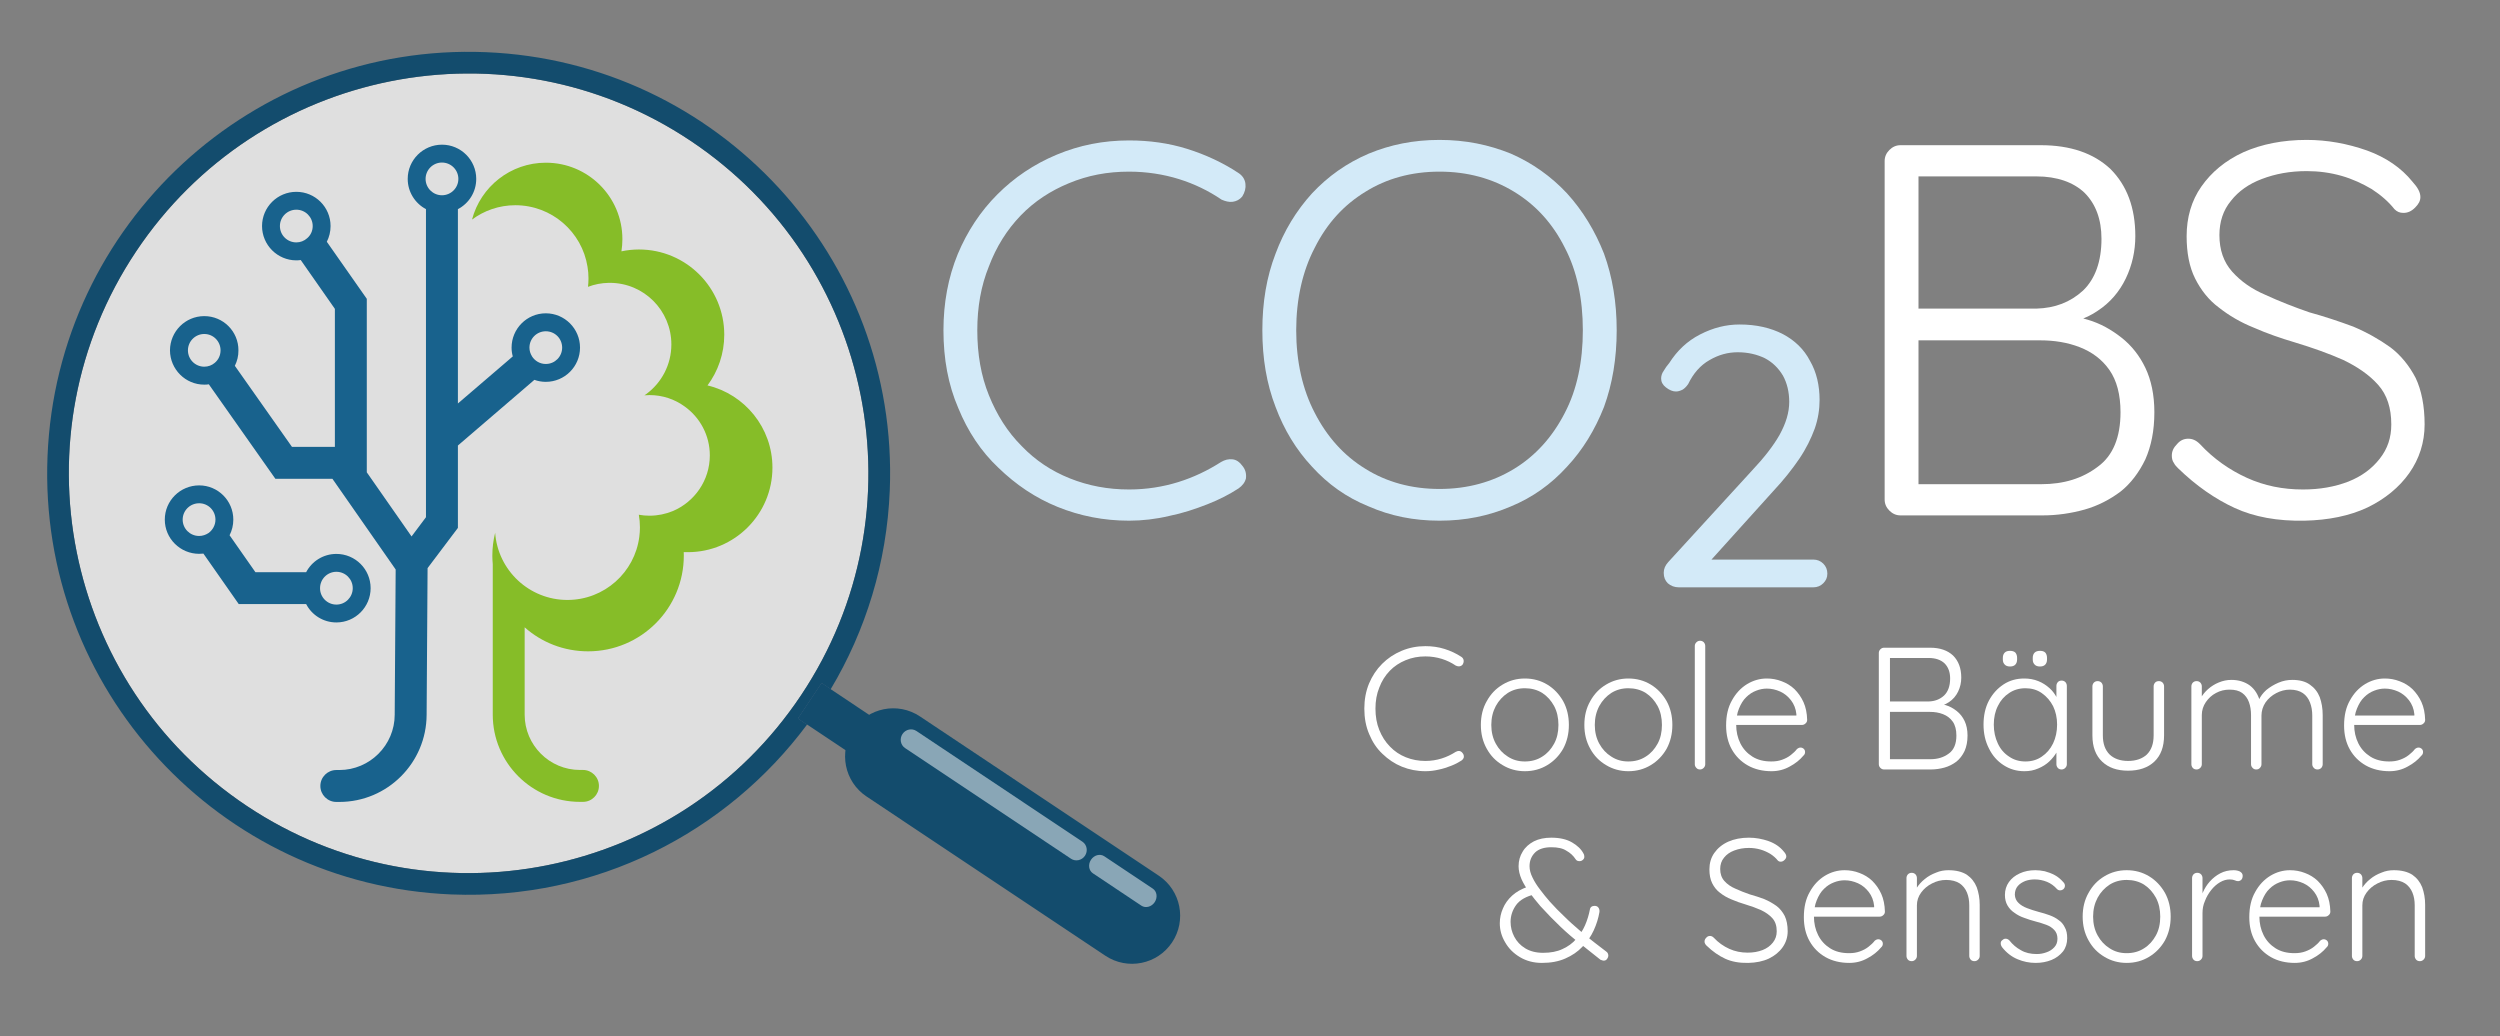 <?xml version="1.0" encoding="UTF-8" standalone="no"?>
<!DOCTYPE svg PUBLIC "-//W3C//DTD SVG 1.1//EN" "http://www.w3.org/Graphics/SVG/1.1/DTD/svg11.dtd">
<svg width="100%" height="100%" viewBox="0 0 1042 432" version="1.1" xmlns="http://www.w3.org/2000/svg" xmlns:xlink="http://www.w3.org/1999/xlink" xml:space="preserve" xmlns:serif="http://www.serif.com/" style="fill-rule:evenodd;clip-rule:evenodd;stroke-linejoin:round;stroke-miterlimit:2;">
    <rect x="0" y="0" width="1042" height="432" fill="#808080" stroke="none"/>
    <g>
        <g id="Balken_Blau">
            <g>
                <path d="M333.937,289.695C282.887,366.275 179.447,386.955 102.877,335.915C26.337,284.865 5.647,181.395 56.697,104.846C107.747,28.276 211.217,7.596 287.757,58.636C364.327,109.715 384.987,213.155 333.937,289.695Z" style="fill:white;fill-opacity:0.75;fill-rule:nonzero;"/>
                <g transform="matrix(1,0,0,1,681.869,244.801)">
                    <g transform="matrix(154.299,0,0,154.299,0,0)">
                        <path d="M0.479,-0.075C0.49,-0.075 0.499,-0.071 0.506,-0.064C0.513,-0.057 0.517,-0.048 0.517,-0.037C0.517,-0.026 0.513,-0.018 0.506,-0.011C0.499,-0.004 0.49,0 0.479,0L0.116,0C0.104,0 0.094,-0.004 0.086,-0.011C0.079,-0.018 0.075,-0.027 0.075,-0.039C0.075,-0.05 0.079,-0.059 0.087,-0.068L0.313,-0.315C0.346,-0.35 0.371,-0.382 0.388,-0.412C0.405,-0.443 0.414,-0.472 0.414,-0.501C0.414,-0.528 0.408,-0.552 0.397,-0.572C0.385,-0.592 0.369,-0.608 0.348,-0.619C0.327,-0.629 0.303,-0.635 0.275,-0.635C0.248,-0.635 0.223,-0.628 0.199,-0.614C0.174,-0.6 0.155,-0.578 0.141,-0.549C0.136,-0.542 0.131,-0.537 0.126,-0.534C0.12,-0.531 0.114,-0.529 0.108,-0.529C0.099,-0.529 0.09,-0.533 0.081,-0.54C0.072,-0.547 0.068,-0.555 0.068,-0.564C0.068,-0.571 0.07,-0.578 0.075,-0.585C0.079,-0.592 0.084,-0.599 0.09,-0.606C0.111,-0.639 0.138,-0.665 0.173,-0.683C0.208,-0.701 0.243,-0.71 0.28,-0.71C0.325,-0.71 0.364,-0.701 0.397,-0.684C0.429,-0.667 0.454,-0.643 0.47,-0.612C0.488,-0.581 0.496,-0.545 0.496,-0.506C0.496,-0.481 0.492,-0.455 0.483,-0.429C0.473,-0.402 0.46,-0.375 0.441,-0.347C0.422,-0.319 0.399,-0.29 0.37,-0.259L0.195,-0.065L0.185,-0.075L0.479,-0.075Z" style="fill:rgb(211,234,248);fill-rule:nonzero;"/>
                    </g>
                </g>
                <g>
                    <path d="M342.457,284.735L332.627,299.475L336.397,301.985C339.917,297.255 343.197,292.345 346.237,287.255L342.457,284.735Z" style="fill:rgb(18,77,135);fill-rule:nonzero;"/>
                    <path d="M202.467,21.745C105.517,17.805 23.747,93.195 19.807,190.145C15.857,287.084 91.247,368.865 188.197,372.805C248.477,375.244 302.917,347.015 336.397,301.985L332.627,299.475L342.457,284.735L346.237,287.255C360.777,262.925 369.627,234.715 370.857,204.405C374.797,107.455 299.387,25.685 202.467,21.745ZM333.937,289.695C282.887,366.275 179.447,386.955 102.877,335.915C26.337,284.865 5.647,181.395 56.697,104.846C107.747,28.276 211.217,7.596 287.757,58.636C364.327,109.715 384.987,213.155 333.937,289.695Z" style="fill:rgb(19,76,109);fill-rule:nonzero;"/>
                    <path d="M482.96,364.969C492.178,371.116 494.663,383.572 488.524,392.787C482.372,402.002 469.92,404.486 460.702,398.342L361.165,331.971C351.947,325.825 349.455,313.376 355.603,304.155C361.752,294.936 374.204,292.449 383.419,298.593L482.96,364.969Z" style="fill:rgb(19,76,109);fill-rule:nonzero;"/>
                    <path d="M365.117,299.846L355.287,314.596L352.407,312.675L336.397,301.985L332.627,299.476L342.457,284.735L346.237,287.255L362.247,297.936L365.117,299.846Z" style="fill:rgb(19,76,109);fill-rule:nonzero;"/>
                    <path d="M451.146,350.813C453.051,352.083 453.53,354.702 452.222,356.671C450.911,358.627 448.306,359.184 446.408,357.925L377.226,311.792C375.328,310.518 374.846,307.903 376.154,305.939C377.461,303.977 380.063,303.413 381.972,304.683L451.146,350.813Z" style="fill:white;fill-opacity:0.5;fill-rule:nonzero;"/>
                    <path d="M480.478,370.372C482.223,371.534 482.578,374.07 481.27,376.037C479.958,377.996 477.487,378.644 475.735,377.484L455.524,364.002C453.772,362.834 453.417,360.308 454.732,358.338C456.043,356.371 458.514,355.727 460.266,356.89L480.478,370.372Z" style="fill:white;fill-opacity:0.5;fill-rule:nonzero;"/>
                </g>
                <g transform="matrix(1,0,0,1,-0.01,0.004)">
                    <g>
                        <path d="M321.964,194.894C321.964,214.345 306.17,230.139 286.72,230.139C286.153,230.139 285.556,230.139 284.989,230.108C285.023,230.607 285.023,231.071 285.023,231.57C285.023,253.611 267.167,271.471 245.128,271.471C234.981,271.471 225.708,267.712 218.688,261.461L218.688,297.872C218.688,310.566 229.027,320.912 241.73,320.912L242.993,320.912C246.653,320.912 249.644,323.901 249.644,327.566C249.644,331.25 246.653,334.212 242.993,334.212L241.73,334.212C221.679,334.212 205.39,317.917 205.39,297.871L205.39,235.16C205.287,233.964 205.219,232.76 205.219,231.568C205.219,228.303 205.622,225.119 206.387,222.059C207.52,237.712 220.583,250.055 236.511,250.055C251.875,250.055 264.579,238.58 266.473,223.722C266.634,222.452 266.736,221.158 266.736,219.829C266.736,218.032 266.568,216.24 266.272,214.541C267.699,214.807 269.194,214.937 270.728,214.937C274.152,214.937 277.44,214.245 280.438,213.012C289.479,209.188 295.863,200.245 295.863,189.802C295.863,181.426 291.738,173.977 285.426,169.457C281.298,166.427 276.215,164.666 270.728,164.666C269.994,164.666 269.297,164.7 268.598,164.772C268.83,164.631 269.097,164.467 269.332,164.27C275.717,159.579 279.834,152.064 279.834,143.552C279.834,129.386 268.366,117.885 254.166,117.885L253.702,117.885C250.674,117.949 247.782,118.517 245.092,119.547C245.222,118.379 245.29,117.219 245.29,116.02C245.29,114.391 245.16,112.794 244.891,111.2C242.597,96.669 229.995,85.532 214.802,85.532C208.052,85.532 201.801,87.761 196.748,91.513C200.336,77.85 212.774,67.809 227.534,67.809C245.161,67.809 259.423,82.07 259.423,99.663C259.423,101.391 259.289,103.089 259.024,104.751C261.383,104.252 263.814,103.981 266.337,103.981C285.959,103.981 301.882,119.878 301.882,139.497C301.882,147.411 299.291,154.727 294.9,160.641C310.39,164.303 321.964,178.271 321.964,194.894Z" style="fill:rgb(134,189,40);fill-rule:nonzero;"/>
                    </g>
                    <path d="M140.217,230.869C134.734,230.869 129.978,233.965 127.615,238.486L106.468,238.486L95.697,223.091C96.694,221.127 97.257,218.936 97.257,216.576C97.257,208.689 90.876,202.305 83.03,202.305C75.119,202.305 68.698,208.689 68.698,216.576C68.698,224.445 75.119,230.83 83.03,230.83C83.628,230.83 84.225,230.801 84.792,230.735L99.521,251.78L127.616,251.78C129.979,256.341 134.735,259.431 140.218,259.431C148.101,259.431 154.486,253.015 154.486,245.131C154.485,237.253 148.1,230.869 140.217,230.869ZM86.918,222.16C86.918,222.16 86.887,222.16 86.887,222.19C85.754,222.924 84.426,223.387 82.995,223.387C79.205,223.387 76.146,220.328 76.146,216.576C76.146,212.814 79.205,209.756 83.029,209.756C86.788,209.756 89.813,212.815 89.813,216.576C89.813,218.829 88.683,220.861 86.986,222.125C86.952,222.126 86.952,222.16 86.918,222.16ZM140.217,251.989C136.461,251.989 133.368,248.927 133.405,245.133C133.405,241.374 136.461,238.32 140.217,238.32C143.976,238.32 147.035,241.375 147.035,245.133C147.035,248.928 143.976,251.989 140.217,251.989Z" style="fill:rgb(24,98,141);fill-rule:nonzero;"/>
                    <path d="M227.5,130.585C219.621,130.585 213.236,137.007 213.236,144.887C213.236,146.15 213.403,147.379 213.735,148.539L211.741,150.269L190.863,168.161L190.863,87.163C195.414,84.801 198.504,80.048 198.504,74.557C198.504,66.68 192.088,60.299 184.242,60.299C176.363,60.299 169.944,66.68 169.944,74.557C169.944,80.014 173.037,84.769 177.554,87.163L177.554,215.573L171.542,223.586L152.887,196.857L152.887,124.542L136.229,100.766C137.226,98.803 137.79,96.577 137.79,94.211C137.79,86.337 131.409,79.95 123.528,79.95C115.649,79.95 109.23,86.337 109.23,94.211C109.23,102.094 115.649,108.513 123.528,108.513C124.164,108.513 124.757,108.475 125.358,108.376L139.588,128.729L139.588,186.25L121.701,186.25L97.894,152.466C98.857,150.538 99.42,148.35 99.39,146.017C99.421,138.138 93.04,131.753 85.153,131.753C77.276,131.753 70.895,138.138 70.858,146.017C70.896,153.897 77.276,160.317 85.153,160.317C85.792,160.317 86.45,160.283 87.051,160.176L114.785,199.553L138.561,199.553L164.922,237.358L164.523,297.801L164.523,297.873C164.523,310.567 154.15,320.942 141.45,320.942L140.186,320.942C136.526,320.942 133.535,323.902 133.535,327.593C133.535,331.25 136.526,334.244 140.186,334.244L141.45,334.244C161.501,334.244 177.76,317.955 177.825,297.906L177.825,297.872L178.224,236.82L178.224,236.785L190.863,220.024L190.863,185.686L217.322,162.974L222.744,158.317C224.208,158.85 225.837,159.15 227.499,159.15C235.379,159.15 241.764,152.763 241.764,144.886C241.765,137.007 235.38,130.585 227.5,130.585ZM128.014,99.301C126.816,100.394 125.222,101.029 123.528,101.029C119.739,101.029 116.676,98.004 116.676,94.211C116.676,90.455 119.739,87.396 123.528,87.396C127.284,87.396 130.346,90.456 130.346,94.211C130.346,96.275 129.449,98.102 128.014,99.301ZM89.509,151.236C88.352,152.233 86.819,152.834 85.153,152.834C81.401,152.834 78.341,149.806 78.341,146.016C78.341,142.26 81.4,139.202 85.153,139.202C88.916,139.202 91.937,142.261 91.937,146.016C91.937,148.144 91.008,150.007 89.509,151.236ZM184.208,81.38C180.453,81.38 177.394,78.316 177.394,74.557C177.394,70.808 180.453,67.746 184.208,67.746C188.001,67.746 191.057,70.809 191.057,74.557C191.058,78.316 188.001,81.38 184.208,81.38ZM227.5,151.7C225.039,151.7 222.915,150.404 221.713,148.474L221.713,148.443C221.051,147.379 220.682,146.182 220.682,144.886C220.682,141.096 223.745,138.071 227.5,138.071C231.29,138.071 234.315,141.096 234.315,144.886C234.315,148.642 231.29,151.7 227.5,151.7Z" style="fill:rgb(24,98,141);fill-rule:nonzero;"/>
                </g>
                <g transform="matrix(1,0,0,1,565.173,320.714)">
                    <g>
                        <g transform="matrix(72.495,0,0,72.495,0,0)">
                            <path d="M0.605,-0.648C0.613,-0.643 0.618,-0.636 0.619,-0.627C0.62,-0.619 0.618,-0.611 0.613,-0.603C0.608,-0.597 0.602,-0.594 0.595,-0.593C0.588,-0.592 0.581,-0.594 0.574,-0.597C0.549,-0.614 0.522,-0.627 0.493,-0.636C0.464,-0.645 0.432,-0.65 0.399,-0.65C0.358,-0.65 0.321,-0.643 0.285,-0.628C0.251,-0.614 0.22,-0.594 0.194,-0.567C0.168,-0.54 0.148,-0.508 0.134,-0.471C0.119,-0.434 0.112,-0.394 0.112,-0.35C0.112,-0.305 0.119,-0.264 0.134,-0.227C0.149,-0.19 0.169,-0.158 0.196,-0.131C0.222,-0.104 0.252,-0.084 0.287,-0.07C0.322,-0.056 0.359,-0.049 0.399,-0.049C0.432,-0.049 0.463,-0.054 0.492,-0.063C0.521,-0.072 0.548,-0.085 0.573,-0.101C0.58,-0.105 0.587,-0.107 0.595,-0.106C0.602,-0.105 0.608,-0.101 0.613,-0.094C0.619,-0.087 0.621,-0.079 0.62,-0.07C0.618,-0.062 0.613,-0.056 0.606,-0.051C0.589,-0.04 0.57,-0.03 0.547,-0.021C0.524,-0.012 0.5,-0.004 0.475,0.001C0.45,0.007 0.424,0.01 0.399,0.01C0.351,0.01 0.306,0.001 0.264,-0.016C0.222,-0.033 0.185,-0.058 0.152,-0.09C0.119,-0.121 0.094,-0.159 0.076,-0.203C0.057,-0.247 0.048,-0.296 0.048,-0.35C0.048,-0.402 0.057,-0.45 0.075,-0.494C0.093,-0.537 0.118,-0.575 0.15,-0.607C0.182,-0.639 0.219,-0.664 0.262,-0.682C0.305,-0.7 0.35,-0.709 0.399,-0.709C0.437,-0.709 0.474,-0.704 0.509,-0.693C0.544,-0.682 0.576,-0.667 0.605,-0.648Z" style="fill:white;fill-rule:nonzero;"/>
                        </g>
                        <g transform="matrix(1,0,0,1,48.789,0)">
                            <g transform="matrix(72.495,0,0,72.495,0,0)">
                                <path d="M0.551,-0.256C0.551,-0.205 0.54,-0.16 0.518,-0.119C0.495,-0.079 0.465,-0.048 0.427,-0.025C0.389,-0.002 0.346,0.01 0.298,0.01C0.251,0.01 0.208,-0.002 0.17,-0.025C0.131,-0.048 0.101,-0.079 0.079,-0.119C0.056,-0.16 0.045,-0.205 0.045,-0.256C0.045,-0.307 0.056,-0.353 0.079,-0.393C0.101,-0.433 0.131,-0.465 0.17,-0.488C0.208,-0.511 0.251,-0.523 0.298,-0.523C0.346,-0.523 0.389,-0.511 0.427,-0.488C0.465,-0.465 0.495,-0.433 0.518,-0.393C0.54,-0.353 0.551,-0.307 0.551,-0.256ZM0.491,-0.256C0.491,-0.297 0.483,-0.333 0.466,-0.365C0.449,-0.396 0.427,-0.421 0.398,-0.44C0.369,-0.458 0.335,-0.467 0.298,-0.467C0.261,-0.467 0.229,-0.458 0.2,-0.44C0.171,-0.421 0.148,-0.396 0.131,-0.365C0.114,-0.333 0.105,-0.297 0.105,-0.256C0.105,-0.215 0.114,-0.179 0.131,-0.148C0.148,-0.117 0.171,-0.092 0.2,-0.074C0.229,-0.055 0.261,-0.046 0.298,-0.046C0.335,-0.046 0.369,-0.055 0.398,-0.074C0.427,-0.092 0.449,-0.117 0.466,-0.148C0.483,-0.179 0.491,-0.215 0.491,-0.256Z" style="fill:white;fill-rule:nonzero;"/>
                            </g>
                            <g transform="matrix(72.495,0,0,72.495,43.135,0)">
                                <path d="M0.551,-0.256C0.551,-0.205 0.54,-0.16 0.518,-0.119C0.495,-0.079 0.465,-0.048 0.427,-0.025C0.389,-0.002 0.346,0.01 0.298,0.01C0.251,0.01 0.208,-0.002 0.17,-0.025C0.131,-0.048 0.101,-0.079 0.079,-0.119C0.056,-0.16 0.045,-0.205 0.045,-0.256C0.045,-0.307 0.056,-0.353 0.079,-0.393C0.101,-0.433 0.131,-0.465 0.17,-0.488C0.208,-0.511 0.251,-0.523 0.298,-0.523C0.346,-0.523 0.389,-0.511 0.427,-0.488C0.465,-0.465 0.495,-0.433 0.518,-0.393C0.54,-0.353 0.551,-0.307 0.551,-0.256ZM0.491,-0.256C0.491,-0.297 0.483,-0.333 0.466,-0.365C0.449,-0.396 0.427,-0.421 0.398,-0.44C0.369,-0.458 0.335,-0.467 0.298,-0.467C0.261,-0.467 0.229,-0.458 0.2,-0.44C0.171,-0.421 0.148,-0.396 0.131,-0.365C0.114,-0.333 0.105,-0.297 0.105,-0.256C0.105,-0.215 0.114,-0.179 0.131,-0.148C0.148,-0.117 0.171,-0.092 0.2,-0.074C0.229,-0.055 0.261,-0.046 0.298,-0.046C0.335,-0.046 0.369,-0.055 0.398,-0.074C0.427,-0.092 0.449,-0.117 0.466,-0.148C0.483,-0.179 0.491,-0.215 0.491,-0.256Z" style="fill:white;fill-rule:nonzero;"/>
                            </g>
                            <g transform="matrix(72.495,0,0,72.495,86.269,0)">
                                <path d="M0.145,-0.03C0.145,-0.022 0.142,-0.015 0.136,-0.009C0.13,-0.003 0.123,0 0.115,0C0.106,0 0.099,-0.003 0.094,-0.009C0.088,-0.015 0.085,-0.022 0.085,-0.03L0.085,-0.71C0.085,-0.718 0.088,-0.725 0.094,-0.731C0.1,-0.737 0.107,-0.74 0.115,-0.74C0.124,-0.74 0.131,-0.737 0.137,-0.731C0.142,-0.725 0.145,-0.718 0.145,-0.71L0.145,-0.03Z" style="fill:white;fill-rule:nonzero;"/>
                            </g>
                            <g transform="matrix(72.495,0,0,72.495,102.218,0)">
                                <path d="M0.306,0.01C0.255,0.01 0.209,-0.001 0.17,-0.023C0.131,-0.045 0.1,-0.076 0.078,-0.115C0.056,-0.154 0.045,-0.2 0.045,-0.253C0.045,-0.31 0.056,-0.358 0.079,-0.398C0.101,-0.438 0.13,-0.469 0.166,-0.491C0.201,-0.512 0.239,-0.523 0.279,-0.523C0.308,-0.523 0.337,-0.518 0.365,-0.507C0.392,-0.497 0.417,-0.482 0.438,-0.462C0.459,-0.441 0.477,-0.416 0.49,-0.387C0.503,-0.358 0.51,-0.324 0.511,-0.285C0.511,-0.277 0.508,-0.27 0.502,-0.265C0.496,-0.259 0.489,-0.256 0.481,-0.256L0.08,-0.256L0.068,-0.31L0.462,-0.31L0.449,-0.298L0.449,-0.318C0.446,-0.349 0.435,-0.376 0.418,-0.398C0.401,-0.42 0.38,-0.437 0.356,-0.448C0.331,-0.459 0.306,-0.465 0.279,-0.465C0.259,-0.465 0.238,-0.461 0.218,-0.453C0.197,-0.445 0.178,-0.433 0.161,-0.416C0.143,-0.399 0.13,-0.377 0.119,-0.35C0.108,-0.324 0.103,-0.293 0.103,-0.257C0.103,-0.218 0.111,-0.182 0.127,-0.15C0.143,-0.118 0.166,-0.093 0.196,-0.074C0.226,-0.055 0.262,-0.046 0.305,-0.046C0.328,-0.046 0.348,-0.049 0.367,-0.056C0.386,-0.063 0.402,-0.071 0.417,-0.083C0.431,-0.094 0.443,-0.105 0.452,-0.117C0.459,-0.123 0.466,-0.126 0.473,-0.126C0.48,-0.126 0.487,-0.123 0.492,-0.118C0.497,-0.113 0.499,-0.107 0.499,-0.1C0.499,-0.092 0.496,-0.085 0.489,-0.079C0.469,-0.055 0.443,-0.034 0.411,-0.017C0.379,0.001 0.344,0.01 0.306,0.01Z" style="fill:white;fill-rule:nonzero;"/>
                            </g>
                            <g transform="matrix(72.495,0,0,72.495,162.316,0)">
                                <path d="M0.389,-0.7C0.445,-0.7 0.489,-0.685 0.521,-0.655C0.552,-0.624 0.568,-0.582 0.568,-0.528C0.568,-0.5 0.562,-0.473 0.55,-0.448C0.538,-0.423 0.52,-0.402 0.497,-0.387C0.474,-0.371 0.445,-0.362 0.41,-0.36L0.406,-0.38C0.431,-0.38 0.455,-0.377 0.478,-0.37C0.502,-0.363 0.523,-0.351 0.542,-0.336C0.561,-0.321 0.576,-0.302 0.587,-0.279C0.598,-0.256 0.604,-0.228 0.604,-0.195C0.604,-0.16 0.598,-0.131 0.587,-0.106C0.575,-0.081 0.559,-0.06 0.54,-0.045C0.52,-0.03 0.497,-0.018 0.472,-0.011C0.447,-0.004 0.42,0 0.393,0L0.124,0C0.116,0 0.109,-0.003 0.103,-0.009C0.097,-0.015 0.094,-0.022 0.094,-0.03L0.094,-0.67C0.094,-0.678 0.097,-0.685 0.103,-0.691C0.109,-0.697 0.116,-0.7 0.124,-0.7L0.389,-0.7ZM0.381,-0.641L0.146,-0.641L0.158,-0.659L0.158,-0.376L0.147,-0.391L0.381,-0.391C0.416,-0.392 0.445,-0.403 0.469,-0.425C0.492,-0.447 0.504,-0.48 0.504,-0.523C0.504,-0.56 0.493,-0.589 0.472,-0.61C0.451,-0.63 0.42,-0.641 0.381,-0.641ZM0.388,-0.331L0.153,-0.331L0.158,-0.337L0.158,-0.05L0.152,-0.059L0.39,-0.059C0.433,-0.059 0.468,-0.07 0.497,-0.092C0.526,-0.113 0.54,-0.148 0.54,-0.195C0.54,-0.228 0.533,-0.255 0.519,-0.275C0.505,-0.295 0.486,-0.309 0.463,-0.318C0.44,-0.327 0.415,-0.331 0.388,-0.331Z" style="fill:white;fill-rule:nonzero;"/>
                            </g>
                            <g transform="matrix(72.495,0,0,72.495,209.511,0)">
                                <path d="M0.494,-0.511C0.503,-0.511 0.51,-0.508 0.516,-0.502C0.521,-0.496 0.524,-0.489 0.524,-0.48L0.524,-0.03C0.524,-0.022 0.521,-0.015 0.515,-0.009C0.509,-0.003 0.502,0 0.494,0C0.485,0 0.477,-0.003 0.472,-0.009C0.467,-0.015 0.464,-0.022 0.464,-0.03L0.464,-0.149L0.481,-0.157C0.481,-0.138 0.476,-0.119 0.466,-0.1C0.455,-0.081 0.441,-0.063 0.423,-0.046C0.405,-0.029 0.384,-0.016 0.36,-0.006C0.335,0.005 0.309,0.01 0.28,0.01C0.235,0.01 0.195,-0.002 0.16,-0.025C0.124,-0.048 0.096,-0.08 0.076,-0.121C0.055,-0.162 0.045,-0.207 0.045,-0.258C0.045,-0.31 0.055,-0.356 0.076,-0.396C0.097,-0.435 0.125,-0.466 0.16,-0.489C0.195,-0.512 0.235,-0.523 0.279,-0.523C0.308,-0.523 0.335,-0.518 0.36,-0.508C0.385,-0.498 0.406,-0.484 0.425,-0.467C0.444,-0.45 0.458,-0.43 0.469,-0.407C0.48,-0.385 0.485,-0.362 0.485,-0.338L0.464,-0.353L0.464,-0.48C0.464,-0.489 0.467,-0.496 0.472,-0.502C0.477,-0.508 0.485,-0.511 0.494,-0.511ZM0.286,-0.046C0.321,-0.046 0.353,-0.055 0.38,-0.074C0.407,-0.092 0.429,-0.117 0.445,-0.15C0.46,-0.182 0.468,-0.218 0.468,-0.258C0.468,-0.297 0.46,-0.333 0.445,-0.364C0.429,-0.395 0.407,-0.42 0.38,-0.439C0.353,-0.458 0.321,-0.467 0.286,-0.467C0.251,-0.467 0.22,-0.458 0.193,-0.44C0.165,-0.422 0.143,-0.397 0.128,-0.366C0.112,-0.335 0.104,-0.299 0.104,-0.258C0.104,-0.218 0.112,-0.182 0.127,-0.15C0.142,-0.117 0.164,-0.092 0.192,-0.074C0.219,-0.055 0.251,-0.046 0.286,-0.046ZM0.369,-0.592C0.356,-0.592 0.345,-0.596 0.339,-0.603C0.332,-0.61 0.328,-0.619 0.328,-0.632L0.328,-0.642C0.328,-0.655 0.332,-0.665 0.339,-0.672C0.346,-0.679 0.357,-0.682 0.37,-0.682C0.383,-0.682 0.393,-0.679 0.4,-0.672C0.406,-0.665 0.41,-0.655 0.41,-0.642L0.41,-0.632C0.41,-0.619 0.406,-0.609 0.399,-0.602C0.392,-0.595 0.382,-0.592 0.369,-0.592ZM0.197,-0.592C0.184,-0.592 0.173,-0.596 0.167,-0.603C0.16,-0.61 0.156,-0.619 0.156,-0.632L0.156,-0.642C0.156,-0.655 0.16,-0.665 0.167,-0.672C0.174,-0.679 0.184,-0.682 0.197,-0.682C0.21,-0.682 0.221,-0.679 0.228,-0.672C0.234,-0.665 0.238,-0.655 0.238,-0.642L0.238,-0.632C0.238,-0.619 0.234,-0.609 0.227,-0.602C0.22,-0.595 0.21,-0.592 0.197,-0.592Z" style="fill:white;fill-rule:nonzero;"/>
                            </g>
                            <g transform="matrix(72.495,0,0,72.495,252.428,0)">
                                <path d="M0.461,-0.508C0.47,-0.508 0.477,-0.505 0.483,-0.499C0.488,-0.493 0.491,-0.486 0.491,-0.478L0.491,-0.196C0.491,-0.13 0.472,-0.08 0.435,-0.045C0.398,-0.01 0.347,0.007 0.284,0.007C0.221,0.007 0.172,-0.01 0.135,-0.045C0.098,-0.08 0.079,-0.13 0.079,-0.196L0.079,-0.478C0.079,-0.486 0.082,-0.493 0.087,-0.499C0.093,-0.505 0.1,-0.508 0.109,-0.508C0.118,-0.508 0.125,-0.505 0.131,-0.499C0.136,-0.493 0.139,-0.486 0.139,-0.478L0.139,-0.196C0.139,-0.148 0.152,-0.112 0.178,-0.086C0.203,-0.062 0.239,-0.049 0.284,-0.049C0.33,-0.049 0.366,-0.062 0.392,-0.086C0.418,-0.112 0.431,-0.148 0.431,-0.196L0.431,-0.478C0.431,-0.486 0.434,-0.493 0.439,-0.499C0.444,-0.505 0.452,-0.508 0.461,-0.508Z" style="fill:white;fill-rule:nonzero;"/>
                            </g>
                            <g transform="matrix(72.495,0,0,72.495,293.677,0)">
                                <path d="M0.309,-0.515C0.35,-0.515 0.386,-0.504 0.415,-0.483C0.444,-0.461 0.464,-0.429 0.475,-0.386L0.461,-0.382L0.467,-0.4C0.476,-0.42 0.49,-0.439 0.51,-0.457C0.531,-0.474 0.554,-0.488 0.58,-0.499C0.606,-0.51 0.632,-0.515 0.659,-0.515C0.701,-0.515 0.735,-0.506 0.76,-0.488C0.786,-0.47 0.805,-0.446 0.817,-0.416C0.828,-0.385 0.834,-0.351 0.834,-0.313L0.834,-0.03C0.834,-0.022 0.831,-0.015 0.826,-0.009C0.82,-0.003 0.813,0 0.804,0C0.795,0 0.788,-0.003 0.783,-0.009C0.777,-0.015 0.774,-0.022 0.774,-0.03L0.774,-0.31C0.774,-0.337 0.77,-0.362 0.761,-0.385C0.752,-0.408 0.739,-0.426 0.72,-0.439C0.701,-0.452 0.676,-0.459 0.645,-0.459C0.618,-0.459 0.592,-0.452 0.567,-0.439C0.542,-0.426 0.521,-0.408 0.505,-0.385C0.49,-0.362 0.482,-0.337 0.482,-0.31L0.482,-0.03C0.482,-0.022 0.479,-0.015 0.473,-0.009C0.468,-0.003 0.461,0 0.452,0C0.443,0 0.436,-0.003 0.431,-0.009C0.425,-0.015 0.422,-0.022 0.422,-0.03L0.422,-0.313C0.422,-0.34 0.418,-0.365 0.41,-0.387C0.402,-0.409 0.389,-0.427 0.371,-0.44C0.353,-0.453 0.329,-0.459 0.298,-0.459C0.271,-0.459 0.245,-0.453 0.221,-0.44C0.196,-0.427 0.177,-0.409 0.162,-0.387C0.147,-0.365 0.139,-0.34 0.139,-0.313L0.139,-0.03C0.139,-0.022 0.136,-0.015 0.13,-0.009C0.124,-0.003 0.117,0 0.109,0C0.1,0 0.092,-0.003 0.087,-0.009C0.082,-0.015 0.079,-0.022 0.079,-0.03L0.079,-0.478C0.079,-0.486 0.082,-0.493 0.087,-0.499C0.093,-0.505 0.1,-0.508 0.109,-0.508C0.118,-0.508 0.125,-0.505 0.131,-0.499C0.136,-0.493 0.139,-0.486 0.139,-0.478L0.139,-0.385L0.112,-0.348C0.114,-0.368 0.121,-0.388 0.132,-0.408C0.142,-0.428 0.157,-0.446 0.175,-0.462C0.193,-0.478 0.214,-0.491 0.236,-0.5C0.26,-0.51 0.284,-0.515 0.309,-0.515Z" style="fill:white;fill-rule:nonzero;"/>
                            </g>
                            <g transform="matrix(72.495,0,0,72.495,359.793,0)">
                                <path d="M0.306,0.01C0.255,0.01 0.209,-0.001 0.17,-0.023C0.131,-0.045 0.1,-0.076 0.078,-0.115C0.056,-0.154 0.045,-0.2 0.045,-0.253C0.045,-0.31 0.056,-0.358 0.079,-0.398C0.101,-0.438 0.13,-0.469 0.166,-0.491C0.201,-0.512 0.239,-0.523 0.279,-0.523C0.308,-0.523 0.337,-0.518 0.365,-0.507C0.392,-0.497 0.417,-0.482 0.438,-0.462C0.459,-0.441 0.477,-0.416 0.49,-0.387C0.503,-0.358 0.51,-0.324 0.511,-0.285C0.511,-0.277 0.508,-0.27 0.502,-0.265C0.496,-0.259 0.489,-0.256 0.481,-0.256L0.08,-0.256L0.068,-0.31L0.462,-0.31L0.449,-0.298L0.449,-0.318C0.446,-0.349 0.435,-0.376 0.418,-0.398C0.401,-0.42 0.38,-0.437 0.356,-0.448C0.331,-0.459 0.306,-0.465 0.279,-0.465C0.259,-0.465 0.238,-0.461 0.218,-0.453C0.197,-0.445 0.178,-0.433 0.161,-0.416C0.143,-0.399 0.13,-0.377 0.119,-0.35C0.108,-0.324 0.103,-0.293 0.103,-0.257C0.103,-0.218 0.111,-0.182 0.127,-0.15C0.143,-0.118 0.166,-0.093 0.196,-0.074C0.226,-0.055 0.262,-0.046 0.305,-0.046C0.328,-0.046 0.348,-0.049 0.367,-0.056C0.386,-0.063 0.402,-0.071 0.417,-0.083C0.431,-0.094 0.443,-0.105 0.452,-0.117C0.459,-0.123 0.466,-0.126 0.473,-0.126C0.48,-0.126 0.487,-0.123 0.492,-0.118C0.497,-0.113 0.499,-0.107 0.499,-0.1C0.499,-0.092 0.496,-0.085 0.489,-0.079C0.469,-0.055 0.443,-0.034 0.411,-0.017C0.379,0.001 0.344,0.01 0.306,0.01Z" style="fill:white;fill-rule:nonzero;"/>
                            </g>
                        </g>
                    </g>
                </g>
                <g transform="matrix(1,0,0,1,622.94,400.615)">
                    <g>
                        <g transform="matrix(72.495,0,0,72.495,0,0)">
                            <path d="M0.272,0.01C0.225,0.01 0.183,-0.001 0.146,-0.023C0.109,-0.045 0.081,-0.073 0.061,-0.108C0.04,-0.143 0.03,-0.179 0.03,-0.218C0.03,-0.247 0.036,-0.276 0.048,-0.303C0.059,-0.33 0.077,-0.355 0.101,-0.377C0.124,-0.398 0.154,-0.415 0.191,-0.428L0.234,-0.385C0.182,-0.373 0.145,-0.352 0.124,-0.323C0.103,-0.294 0.092,-0.261 0.092,-0.226C0.092,-0.196 0.099,-0.168 0.113,-0.141C0.127,-0.114 0.148,-0.091 0.176,-0.074C0.204,-0.057 0.238,-0.048 0.279,-0.048C0.322,-0.048 0.36,-0.055 0.391,-0.07C0.422,-0.084 0.448,-0.103 0.469,-0.127C0.49,-0.15 0.507,-0.177 0.52,-0.206C0.533,-0.236 0.542,-0.266 0.548,-0.297C0.549,-0.304 0.552,-0.309 0.557,-0.313C0.561,-0.316 0.567,-0.318 0.575,-0.318C0.584,-0.318 0.592,-0.315 0.597,-0.308C0.602,-0.301 0.604,-0.293 0.603,-0.283C0.597,-0.247 0.586,-0.212 0.57,-0.177C0.554,-0.142 0.532,-0.111 0.505,-0.083C0.478,-0.054 0.445,-0.032 0.406,-0.015C0.367,0.002 0.323,0.01 0.272,0.01ZM0.627,-0.003C0.624,-0.003 0.621,-0.004 0.618,-0.005C0.615,-0.006 0.612,-0.007 0.609,-0.008C0.568,-0.04 0.529,-0.071 0.492,-0.101C0.454,-0.13 0.417,-0.162 0.38,-0.197C0.343,-0.232 0.304,-0.272 0.263,-0.317C0.24,-0.344 0.219,-0.37 0.2,-0.396C0.181,-0.421 0.166,-0.447 0.155,-0.471C0.144,-0.497 0.138,-0.521 0.138,-0.546C0.138,-0.577 0.146,-0.605 0.161,-0.629C0.176,-0.655 0.198,-0.674 0.226,-0.689C0.254,-0.703 0.287,-0.71 0.326,-0.71C0.374,-0.71 0.414,-0.701 0.445,-0.683C0.476,-0.665 0.498,-0.644 0.511,-0.619C0.512,-0.618 0.513,-0.616 0.514,-0.613C0.515,-0.609 0.516,-0.605 0.516,-0.6C0.516,-0.594 0.514,-0.588 0.508,-0.583C0.503,-0.578 0.497,-0.575 0.488,-0.575C0.483,-0.575 0.478,-0.576 0.474,-0.578C0.471,-0.58 0.468,-0.583 0.466,-0.586C0.453,-0.606 0.435,-0.623 0.413,-0.635C0.392,-0.649 0.363,-0.655 0.326,-0.655C0.285,-0.655 0.254,-0.645 0.233,-0.625C0.212,-0.604 0.201,-0.578 0.201,-0.546C0.201,-0.525 0.207,-0.503 0.218,-0.481C0.229,-0.458 0.244,-0.434 0.262,-0.411C0.279,-0.388 0.298,-0.365 0.317,-0.343C0.344,-0.313 0.372,-0.284 0.402,-0.256C0.431,-0.227 0.461,-0.201 0.49,-0.176C0.519,-0.151 0.546,-0.129 0.572,-0.109C0.598,-0.089 0.621,-0.071 0.641,-0.056C0.646,-0.053 0.649,-0.049 0.651,-0.045C0.653,-0.041 0.654,-0.036 0.654,-0.031C0.654,-0.026 0.652,-0.02 0.647,-0.013C0.642,-0.006 0.636,-0.003 0.627,-0.003Z" style="fill:white;fill-rule:nonzero;"/>
                        </g>
                        <g transform="matrix(1,0,0,1,84.903,0)">
                            <g transform="matrix(72.495,0,0,72.495,0,0)">
                                <path d="M0.287,0.01C0.236,0.011 0.192,0.003 0.155,-0.014C0.118,-0.031 0.082,-0.056 0.048,-0.089C0.045,-0.092 0.042,-0.095 0.04,-0.099C0.037,-0.103 0.036,-0.108 0.036,-0.113C0.036,-0.121 0.039,-0.128 0.046,-0.135C0.052,-0.142 0.059,-0.145 0.067,-0.145C0.075,-0.145 0.082,-0.142 0.089,-0.135C0.115,-0.107 0.145,-0.086 0.178,-0.071C0.211,-0.056 0.246,-0.049 0.284,-0.049C0.316,-0.049 0.344,-0.054 0.37,-0.064C0.395,-0.074 0.414,-0.088 0.429,-0.107C0.444,-0.126 0.451,-0.147 0.451,-0.172C0.451,-0.203 0.443,-0.228 0.426,-0.247C0.409,-0.266 0.387,-0.281 0.36,-0.294C0.333,-0.306 0.302,-0.317 0.269,-0.327C0.242,-0.335 0.216,-0.344 0.191,-0.355C0.166,-0.365 0.144,-0.378 0.125,-0.393C0.106,-0.407 0.091,-0.426 0.08,-0.448C0.069,-0.47 0.064,-0.497 0.064,-0.528C0.064,-0.563 0.073,-0.595 0.092,-0.622C0.111,-0.649 0.137,-0.671 0.172,-0.687C0.206,-0.702 0.246,-0.71 0.291,-0.71C0.33,-0.71 0.368,-0.703 0.405,-0.69C0.441,-0.677 0.47,-0.657 0.491,-0.631C0.501,-0.62 0.506,-0.611 0.506,-0.602C0.506,-0.595 0.503,-0.589 0.496,-0.582C0.489,-0.575 0.482,-0.572 0.474,-0.572C0.467,-0.572 0.462,-0.574 0.457,-0.579C0.446,-0.593 0.431,-0.606 0.414,-0.617C0.397,-0.627 0.378,-0.636 0.357,-0.642C0.336,-0.648 0.314,-0.651 0.291,-0.651C0.26,-0.651 0.232,-0.646 0.206,-0.636C0.182,-0.627 0.162,-0.613 0.148,-0.595C0.133,-0.577 0.126,-0.555 0.126,-0.53C0.126,-0.502 0.134,-0.479 0.15,-0.461C0.166,-0.443 0.187,-0.428 0.213,-0.417C0.239,-0.405 0.267,-0.394 0.296,-0.384C0.325,-0.376 0.352,-0.367 0.379,-0.357C0.405,-0.346 0.428,-0.333 0.449,-0.318C0.469,-0.303 0.485,-0.283 0.497,-0.26C0.508,-0.237 0.514,-0.207 0.514,-0.172C0.514,-0.138 0.504,-0.107 0.485,-0.08C0.466,-0.053 0.439,-0.031 0.406,-0.015C0.372,0.001 0.332,0.009 0.287,0.01Z" style="fill:white;fill-rule:nonzero;"/>
                            </g>
                            <g transform="matrix(72.495,0,0,72.495,40.742,0)">
                                <path d="M0.306,0.01C0.255,0.01 0.209,-0.001 0.17,-0.023C0.131,-0.045 0.1,-0.076 0.078,-0.115C0.056,-0.154 0.045,-0.2 0.045,-0.253C0.045,-0.31 0.056,-0.358 0.079,-0.398C0.101,-0.438 0.13,-0.469 0.166,-0.491C0.201,-0.512 0.239,-0.523 0.279,-0.523C0.308,-0.523 0.337,-0.518 0.365,-0.507C0.392,-0.497 0.417,-0.482 0.438,-0.462C0.459,-0.441 0.477,-0.416 0.49,-0.387C0.503,-0.358 0.51,-0.324 0.511,-0.285C0.511,-0.277 0.508,-0.27 0.502,-0.265C0.496,-0.259 0.489,-0.256 0.481,-0.256L0.08,-0.256L0.068,-0.31L0.462,-0.31L0.449,-0.298L0.449,-0.318C0.446,-0.349 0.435,-0.376 0.418,-0.398C0.401,-0.42 0.38,-0.437 0.356,-0.448C0.331,-0.459 0.306,-0.465 0.279,-0.465C0.259,-0.465 0.238,-0.461 0.218,-0.453C0.197,-0.445 0.178,-0.433 0.161,-0.416C0.143,-0.399 0.13,-0.377 0.119,-0.35C0.108,-0.324 0.103,-0.293 0.103,-0.257C0.103,-0.218 0.111,-0.182 0.127,-0.15C0.143,-0.118 0.166,-0.093 0.196,-0.074C0.226,-0.055 0.262,-0.046 0.305,-0.046C0.328,-0.046 0.348,-0.049 0.367,-0.056C0.386,-0.063 0.402,-0.071 0.417,-0.083C0.431,-0.094 0.443,-0.105 0.452,-0.117C0.459,-0.123 0.466,-0.126 0.473,-0.126C0.48,-0.126 0.487,-0.123 0.492,-0.118C0.497,-0.113 0.499,-0.107 0.499,-0.1C0.499,-0.092 0.496,-0.085 0.489,-0.079C0.469,-0.055 0.443,-0.034 0.411,-0.017C0.379,0.001 0.344,0.01 0.306,0.01Z" style="fill:white;fill-rule:nonzero;"/>
                            </g>
                            <g transform="matrix(72.495,0,0,72.495,81.049,0)">
                                <path d="M0.32,-0.523C0.364,-0.523 0.399,-0.514 0.426,-0.497C0.452,-0.479 0.471,-0.455 0.483,-0.425C0.494,-0.394 0.5,-0.361 0.5,-0.324L0.5,-0.03C0.5,-0.022 0.497,-0.015 0.491,-0.009C0.485,-0.003 0.478,0 0.47,0C0.461,0 0.453,-0.003 0.448,-0.009C0.443,-0.015 0.44,-0.022 0.44,-0.03L0.44,-0.321C0.44,-0.348 0.436,-0.372 0.427,-0.394C0.418,-0.416 0.404,-0.434 0.385,-0.447C0.365,-0.46 0.339,-0.467 0.307,-0.467C0.278,-0.467 0.251,-0.46 0.226,-0.447C0.2,-0.434 0.179,-0.416 0.163,-0.394C0.147,-0.372 0.139,-0.348 0.139,-0.321L0.139,-0.03C0.139,-0.022 0.136,-0.015 0.13,-0.009C0.124,-0.003 0.117,0 0.109,0C0.1,0 0.092,-0.003 0.087,-0.009C0.082,-0.015 0.079,-0.022 0.079,-0.03L0.079,-0.478C0.079,-0.486 0.082,-0.493 0.087,-0.499C0.093,-0.505 0.1,-0.508 0.109,-0.508C0.118,-0.508 0.125,-0.505 0.131,-0.499C0.136,-0.493 0.139,-0.486 0.139,-0.478L0.139,-0.394L0.116,-0.358C0.117,-0.379 0.124,-0.4 0.137,-0.42C0.149,-0.439 0.165,-0.457 0.184,-0.472C0.203,-0.488 0.225,-0.5 0.249,-0.509C0.272,-0.519 0.296,-0.523 0.32,-0.523Z" style="fill:white;fill-rule:nonzero;"/>
                            </g>
                            <g transform="matrix(72.495,0,0,72.495,122.952,0)">
                                <path d="M0.05,-0.081C0.045,-0.089 0.042,-0.097 0.043,-0.105C0.043,-0.112 0.047,-0.118 0.055,-0.123C0.06,-0.128 0.067,-0.13 0.074,-0.129C0.081,-0.128 0.087,-0.125 0.093,-0.119C0.111,-0.096 0.133,-0.077 0.159,-0.063C0.184,-0.048 0.215,-0.041 0.25,-0.041C0.269,-0.041 0.287,-0.044 0.306,-0.051C0.324,-0.057 0.339,-0.067 0.351,-0.08C0.363,-0.093 0.369,-0.109 0.369,-0.129C0.369,-0.15 0.363,-0.166 0.351,-0.179C0.339,-0.192 0.324,-0.202 0.305,-0.209C0.285,-0.216 0.265,-0.223 0.244,-0.228C0.221,-0.234 0.199,-0.241 0.178,-0.249C0.157,-0.256 0.138,-0.266 0.122,-0.278C0.105,-0.289 0.092,-0.303 0.082,-0.32C0.072,-0.337 0.067,-0.357 0.067,-0.381C0.067,-0.409 0.075,-0.434 0.09,-0.455C0.105,-0.476 0.126,-0.493 0.153,-0.505C0.179,-0.517 0.209,-0.523 0.242,-0.523C0.259,-0.523 0.277,-0.521 0.296,-0.517C0.315,-0.512 0.334,-0.505 0.353,-0.495C0.372,-0.485 0.388,-0.471 0.403,-0.454C0.409,-0.448 0.412,-0.441 0.412,-0.434C0.412,-0.426 0.409,-0.419 0.402,-0.413C0.397,-0.409 0.391,-0.407 0.384,-0.407C0.377,-0.407 0.371,-0.41 0.366,-0.415C0.35,-0.433 0.331,-0.447 0.309,-0.456C0.287,-0.465 0.263,-0.47 0.238,-0.47C0.219,-0.47 0.201,-0.467 0.184,-0.461C0.167,-0.454 0.152,-0.445 0.141,-0.432C0.13,-0.419 0.124,-0.403 0.124,-0.382C0.125,-0.363 0.132,-0.347 0.145,-0.335C0.157,-0.323 0.173,-0.313 0.194,-0.305C0.214,-0.297 0.237,-0.29 0.262,-0.283C0.283,-0.278 0.304,-0.271 0.324,-0.264C0.343,-0.257 0.361,-0.248 0.376,-0.236C0.391,-0.226 0.403,-0.212 0.411,-0.195C0.421,-0.178 0.425,-0.157 0.425,-0.132C0.425,-0.103 0.417,-0.077 0.401,-0.056C0.384,-0.035 0.362,-0.018 0.335,-0.007C0.308,0.004 0.277,0.01 0.244,0.01C0.208,0.01 0.173,0.003 0.14,-0.011C0.106,-0.025 0.076,-0.048 0.05,-0.081Z" style="fill:white;fill-rule:nonzero;"/>
                            </g>
                            <g transform="matrix(72.495,0,0,72.495,156.952,0)">
                                <path d="M0.551,-0.256C0.551,-0.205 0.54,-0.16 0.518,-0.119C0.495,-0.079 0.465,-0.048 0.427,-0.025C0.389,-0.002 0.346,0.01 0.298,0.01C0.251,0.01 0.208,-0.002 0.17,-0.025C0.131,-0.048 0.101,-0.079 0.079,-0.119C0.056,-0.16 0.045,-0.205 0.045,-0.256C0.045,-0.307 0.056,-0.353 0.079,-0.393C0.101,-0.433 0.131,-0.465 0.17,-0.488C0.208,-0.511 0.251,-0.523 0.298,-0.523C0.346,-0.523 0.389,-0.511 0.427,-0.488C0.465,-0.465 0.495,-0.433 0.518,-0.393C0.54,-0.353 0.551,-0.307 0.551,-0.256ZM0.491,-0.256C0.491,-0.297 0.483,-0.333 0.466,-0.365C0.449,-0.396 0.427,-0.421 0.398,-0.44C0.369,-0.458 0.335,-0.467 0.298,-0.467C0.261,-0.467 0.229,-0.458 0.2,-0.44C0.171,-0.421 0.148,-0.396 0.131,-0.365C0.114,-0.333 0.105,-0.297 0.105,-0.256C0.105,-0.215 0.114,-0.179 0.131,-0.148C0.148,-0.117 0.171,-0.092 0.2,-0.074C0.229,-0.055 0.261,-0.046 0.298,-0.046C0.335,-0.046 0.369,-0.055 0.398,-0.074C0.427,-0.092 0.449,-0.117 0.466,-0.148C0.483,-0.179 0.491,-0.215 0.491,-0.256Z" style="fill:white;fill-rule:nonzero;"/>
                            </g>
                            <g transform="matrix(72.495,0,0,72.495,200.086,0)">
                                <path d="M0.109,0C0.1,0 0.092,-0.003 0.087,-0.009C0.082,-0.015 0.079,-0.022 0.079,-0.03L0.079,-0.478C0.079,-0.486 0.082,-0.493 0.087,-0.499C0.093,-0.505 0.1,-0.508 0.109,-0.508C0.118,-0.508 0.125,-0.505 0.131,-0.499C0.136,-0.493 0.139,-0.486 0.139,-0.478L0.139,-0.328L0.124,-0.325C0.126,-0.348 0.132,-0.372 0.141,-0.395C0.151,-0.418 0.164,-0.439 0.181,-0.458C0.198,-0.477 0.218,-0.493 0.241,-0.505C0.264,-0.517 0.289,-0.523 0.318,-0.523C0.33,-0.523 0.342,-0.521 0.353,-0.516C0.364,-0.51 0.37,-0.502 0.37,-0.491C0.37,-0.481 0.367,-0.473 0.362,-0.468C0.357,-0.463 0.35,-0.46 0.343,-0.46C0.337,-0.46 0.331,-0.462 0.324,-0.465C0.317,-0.468 0.307,-0.47 0.296,-0.47C0.277,-0.47 0.259,-0.465 0.24,-0.454C0.221,-0.443 0.204,-0.428 0.189,-0.409C0.174,-0.39 0.162,-0.37 0.153,-0.346C0.143,-0.324 0.139,-0.3 0.139,-0.277L0.139,-0.03C0.139,-0.022 0.136,-0.015 0.13,-0.009C0.124,-0.003 0.117,0 0.109,0Z" style="fill:white;fill-rule:nonzero;"/>
                            </g>
                            <g transform="matrix(72.495,0,0,72.495,226.402,0)">
                                <path d="M0.306,0.01C0.255,0.01 0.209,-0.001 0.17,-0.023C0.131,-0.045 0.1,-0.076 0.078,-0.115C0.056,-0.154 0.045,-0.2 0.045,-0.253C0.045,-0.31 0.056,-0.358 0.079,-0.398C0.101,-0.438 0.13,-0.469 0.166,-0.491C0.201,-0.512 0.239,-0.523 0.279,-0.523C0.308,-0.523 0.337,-0.518 0.365,-0.507C0.392,-0.497 0.417,-0.482 0.438,-0.462C0.459,-0.441 0.477,-0.416 0.49,-0.387C0.503,-0.358 0.51,-0.324 0.511,-0.285C0.511,-0.277 0.508,-0.27 0.502,-0.265C0.496,-0.259 0.489,-0.256 0.481,-0.256L0.08,-0.256L0.068,-0.31L0.462,-0.31L0.449,-0.298L0.449,-0.318C0.446,-0.349 0.435,-0.376 0.418,-0.398C0.401,-0.42 0.38,-0.437 0.356,-0.448C0.331,-0.459 0.306,-0.465 0.279,-0.465C0.259,-0.465 0.238,-0.461 0.218,-0.453C0.197,-0.445 0.178,-0.433 0.161,-0.416C0.143,-0.399 0.13,-0.377 0.119,-0.35C0.108,-0.324 0.103,-0.293 0.103,-0.257C0.103,-0.218 0.111,-0.182 0.127,-0.15C0.143,-0.118 0.166,-0.093 0.196,-0.074C0.226,-0.055 0.262,-0.046 0.305,-0.046C0.328,-0.046 0.348,-0.049 0.367,-0.056C0.386,-0.063 0.402,-0.071 0.417,-0.083C0.431,-0.094 0.443,-0.105 0.452,-0.117C0.459,-0.123 0.466,-0.126 0.473,-0.126C0.48,-0.126 0.487,-0.123 0.492,-0.118C0.497,-0.113 0.499,-0.107 0.499,-0.1C0.499,-0.092 0.496,-0.085 0.489,-0.079C0.469,-0.055 0.443,-0.034 0.411,-0.017C0.379,0.001 0.344,0.01 0.306,0.01Z" style="fill:white;fill-rule:nonzero;"/>
                            </g>
                            <g transform="matrix(72.495,0,0,72.495,266.709,0)">
                                <path d="M0.32,-0.523C0.364,-0.523 0.399,-0.514 0.426,-0.497C0.452,-0.479 0.471,-0.455 0.483,-0.425C0.494,-0.394 0.5,-0.361 0.5,-0.324L0.5,-0.03C0.5,-0.022 0.497,-0.015 0.491,-0.009C0.485,-0.003 0.478,0 0.47,0C0.461,0 0.453,-0.003 0.448,-0.009C0.443,-0.015 0.44,-0.022 0.44,-0.03L0.44,-0.321C0.44,-0.348 0.436,-0.372 0.427,-0.394C0.418,-0.416 0.404,-0.434 0.385,-0.447C0.365,-0.46 0.339,-0.467 0.307,-0.467C0.278,-0.467 0.251,-0.46 0.226,-0.447C0.2,-0.434 0.179,-0.416 0.163,-0.394C0.147,-0.372 0.139,-0.348 0.139,-0.321L0.139,-0.03C0.139,-0.022 0.136,-0.015 0.13,-0.009C0.124,-0.003 0.117,0 0.109,0C0.1,0 0.092,-0.003 0.087,-0.009C0.082,-0.015 0.079,-0.022 0.079,-0.03L0.079,-0.478C0.079,-0.486 0.082,-0.493 0.087,-0.499C0.093,-0.505 0.1,-0.508 0.109,-0.508C0.118,-0.508 0.125,-0.505 0.131,-0.499C0.136,-0.493 0.139,-0.486 0.139,-0.478L0.139,-0.394L0.116,-0.358C0.117,-0.379 0.124,-0.4 0.137,-0.42C0.149,-0.439 0.165,-0.457 0.184,-0.472C0.203,-0.488 0.225,-0.5 0.249,-0.509C0.272,-0.519 0.296,-0.523 0.32,-0.523Z" style="fill:white;fill-rule:nonzero;"/>
                            </g>
                        </g>
                    </g>
                </g>
                <g transform="matrix(1,0,0,1,382.65,214.817)">
                    <g>
                        <g transform="matrix(220.427,0,0,220.427,0,0)">
                            <path d="M0.605,-0.648C0.613,-0.643 0.618,-0.636 0.619,-0.627C0.62,-0.619 0.618,-0.611 0.613,-0.603C0.608,-0.597 0.602,-0.594 0.595,-0.593C0.588,-0.592 0.581,-0.594 0.574,-0.597C0.549,-0.614 0.522,-0.627 0.493,-0.636C0.464,-0.645 0.432,-0.65 0.399,-0.65C0.358,-0.65 0.321,-0.643 0.285,-0.628C0.251,-0.614 0.22,-0.594 0.194,-0.567C0.168,-0.54 0.148,-0.508 0.134,-0.471C0.119,-0.434 0.112,-0.394 0.112,-0.35C0.112,-0.305 0.119,-0.264 0.134,-0.227C0.149,-0.19 0.169,-0.158 0.196,-0.131C0.222,-0.104 0.252,-0.084 0.287,-0.07C0.322,-0.056 0.359,-0.049 0.399,-0.049C0.432,-0.049 0.463,-0.054 0.492,-0.063C0.521,-0.072 0.548,-0.085 0.573,-0.101C0.58,-0.105 0.587,-0.107 0.595,-0.106C0.602,-0.105 0.608,-0.101 0.613,-0.094C0.619,-0.087 0.621,-0.079 0.62,-0.07C0.618,-0.062 0.613,-0.056 0.606,-0.051C0.589,-0.04 0.57,-0.03 0.547,-0.021C0.524,-0.012 0.5,-0.004 0.475,0.001C0.45,0.007 0.424,0.01 0.399,0.01C0.351,0.01 0.306,0.001 0.264,-0.016C0.222,-0.033 0.185,-0.058 0.152,-0.09C0.119,-0.121 0.094,-0.159 0.076,-0.203C0.057,-0.247 0.048,-0.296 0.048,-0.35C0.048,-0.402 0.057,-0.45 0.075,-0.494C0.093,-0.537 0.118,-0.575 0.15,-0.607C0.182,-0.639 0.219,-0.664 0.262,-0.682C0.305,-0.7 0.35,-0.709 0.399,-0.709C0.437,-0.709 0.474,-0.704 0.509,-0.693C0.544,-0.682 0.576,-0.667 0.605,-0.648Z" style="fill:rgb(211,234,248);fill-rule:nonzero;"/>
                        </g>
                        <g transform="matrix(1,0,0,1,132.92,0)">
                            <g transform="matrix(220.427,0,0,220.427,0,0)">
                                <path d="M0.718,-0.35C0.718,-0.297 0.71,-0.249 0.694,-0.205C0.677,-0.162 0.654,-0.124 0.624,-0.092C0.594,-0.059 0.559,-0.034 0.518,-0.017C0.476,0.001 0.432,0.01 0.383,0.01C0.334,0.01 0.29,0.001 0.249,-0.017C0.207,-0.034 0.172,-0.059 0.142,-0.092C0.112,-0.124 0.089,-0.162 0.073,-0.205C0.056,-0.249 0.048,-0.297 0.048,-0.35C0.048,-0.403 0.056,-0.451 0.073,-0.495C0.089,-0.538 0.112,-0.576 0.142,-0.609C0.172,-0.641 0.207,-0.666 0.249,-0.684C0.29,-0.701 0.334,-0.71 0.383,-0.71C0.432,-0.71 0.476,-0.701 0.518,-0.684C0.559,-0.666 0.594,-0.641 0.624,-0.609C0.654,-0.576 0.677,-0.538 0.694,-0.495C0.71,-0.451 0.718,-0.403 0.718,-0.35ZM0.654,-0.35C0.654,-0.409 0.643,-0.462 0.62,-0.506C0.597,-0.552 0.565,-0.587 0.524,-0.612C0.483,-0.637 0.436,-0.65 0.383,-0.65C0.33,-0.65 0.283,-0.637 0.243,-0.612C0.202,-0.587 0.17,-0.552 0.147,-0.506C0.124,-0.462 0.112,-0.409 0.112,-0.35C0.112,-0.291 0.124,-0.238 0.147,-0.194C0.17,-0.149 0.202,-0.113 0.243,-0.088C0.283,-0.063 0.33,-0.05 0.383,-0.05C0.436,-0.05 0.483,-0.063 0.524,-0.088C0.565,-0.113 0.597,-0.149 0.62,-0.194C0.643,-0.238 0.654,-0.291 0.654,-0.35Z" style="fill:rgb(211,234,248);fill-rule:nonzero;"/>
                            </g>
                        </g>
                    </g>
                    <g transform="matrix(1,0,0,1,382.15,0)">
                        <g>
                            <g transform="matrix(220.427,0,0,220.427,0,0)">
                                <path d="M0.389,-0.7C0.445,-0.7 0.489,-0.685 0.521,-0.655C0.552,-0.624 0.568,-0.582 0.568,-0.528C0.568,-0.5 0.562,-0.473 0.55,-0.448C0.538,-0.423 0.52,-0.402 0.497,-0.387C0.474,-0.371 0.445,-0.362 0.41,-0.36L0.406,-0.38C0.431,-0.38 0.455,-0.377 0.478,-0.37C0.502,-0.363 0.523,-0.351 0.542,-0.336C0.561,-0.321 0.576,-0.302 0.587,-0.279C0.598,-0.256 0.604,-0.228 0.604,-0.195C0.604,-0.16 0.598,-0.131 0.587,-0.106C0.575,-0.081 0.559,-0.06 0.54,-0.045C0.52,-0.03 0.497,-0.018 0.472,-0.011C0.447,-0.004 0.42,0 0.393,0L0.124,0C0.116,0 0.109,-0.003 0.103,-0.009C0.097,-0.015 0.094,-0.022 0.094,-0.03L0.094,-0.67C0.094,-0.678 0.097,-0.685 0.103,-0.691C0.109,-0.697 0.116,-0.7 0.124,-0.7L0.389,-0.7ZM0.381,-0.641L0.146,-0.641L0.158,-0.659L0.158,-0.376L0.147,-0.391L0.381,-0.391C0.416,-0.392 0.445,-0.403 0.469,-0.425C0.492,-0.447 0.504,-0.48 0.504,-0.523C0.504,-0.56 0.493,-0.589 0.472,-0.61C0.451,-0.63 0.42,-0.641 0.381,-0.641ZM0.388,-0.331L0.153,-0.331L0.158,-0.337L0.158,-0.05L0.152,-0.059L0.39,-0.059C0.433,-0.059 0.468,-0.07 0.497,-0.092C0.526,-0.113 0.54,-0.148 0.54,-0.195C0.54,-0.228 0.533,-0.255 0.519,-0.275C0.505,-0.295 0.486,-0.309 0.463,-0.318C0.44,-0.327 0.415,-0.331 0.388,-0.331Z" style="fill:white;fill-rule:nonzero;"/>
                            </g>
                            <g transform="matrix(1,0,0,1,132.479,0)">
                                <g transform="matrix(220.427,0,0,220.427,0,0)">
                                    <path d="M0.287,0.01C0.236,0.011 0.192,0.003 0.155,-0.014C0.118,-0.031 0.082,-0.056 0.048,-0.089C0.045,-0.092 0.042,-0.095 0.04,-0.099C0.037,-0.103 0.036,-0.108 0.036,-0.113C0.036,-0.121 0.039,-0.128 0.046,-0.135C0.052,-0.142 0.059,-0.145 0.067,-0.145C0.075,-0.145 0.082,-0.142 0.089,-0.135C0.115,-0.107 0.145,-0.086 0.178,-0.071C0.211,-0.056 0.246,-0.049 0.284,-0.049C0.316,-0.049 0.344,-0.054 0.37,-0.064C0.395,-0.074 0.414,-0.088 0.429,-0.107C0.444,-0.126 0.451,-0.147 0.451,-0.172C0.451,-0.203 0.443,-0.228 0.426,-0.247C0.409,-0.266 0.387,-0.281 0.36,-0.294C0.333,-0.306 0.302,-0.317 0.269,-0.327C0.242,-0.335 0.216,-0.344 0.191,-0.355C0.166,-0.365 0.144,-0.378 0.125,-0.393C0.106,-0.407 0.091,-0.426 0.08,-0.448C0.069,-0.47 0.064,-0.497 0.064,-0.528C0.064,-0.563 0.073,-0.595 0.092,-0.622C0.111,-0.649 0.137,-0.671 0.172,-0.687C0.206,-0.702 0.246,-0.71 0.291,-0.71C0.33,-0.71 0.368,-0.703 0.405,-0.69C0.441,-0.677 0.47,-0.657 0.491,-0.631C0.501,-0.62 0.506,-0.611 0.506,-0.602C0.506,-0.595 0.503,-0.589 0.496,-0.582C0.489,-0.575 0.482,-0.572 0.474,-0.572C0.467,-0.572 0.462,-0.574 0.457,-0.579C0.446,-0.593 0.431,-0.606 0.414,-0.617C0.397,-0.627 0.378,-0.636 0.357,-0.642C0.336,-0.648 0.314,-0.651 0.291,-0.651C0.26,-0.651 0.232,-0.646 0.206,-0.636C0.182,-0.627 0.162,-0.613 0.148,-0.595C0.133,-0.577 0.126,-0.555 0.126,-0.53C0.126,-0.502 0.134,-0.479 0.15,-0.461C0.166,-0.443 0.187,-0.428 0.213,-0.417C0.239,-0.405 0.267,-0.394 0.296,-0.384C0.325,-0.376 0.352,-0.367 0.379,-0.357C0.405,-0.346 0.428,-0.333 0.449,-0.318C0.469,-0.303 0.485,-0.283 0.497,-0.26C0.508,-0.237 0.514,-0.207 0.514,-0.172C0.514,-0.138 0.504,-0.107 0.485,-0.08C0.466,-0.053 0.439,-0.031 0.406,-0.015C0.372,0.001 0.332,0.009 0.287,0.01Z" style="fill:white;fill-rule:nonzero;"/>
                                </g>
                            </g>
                        </g>
                    </g>
                </g>
            </g>
        </g>
    </g>
</svg>

